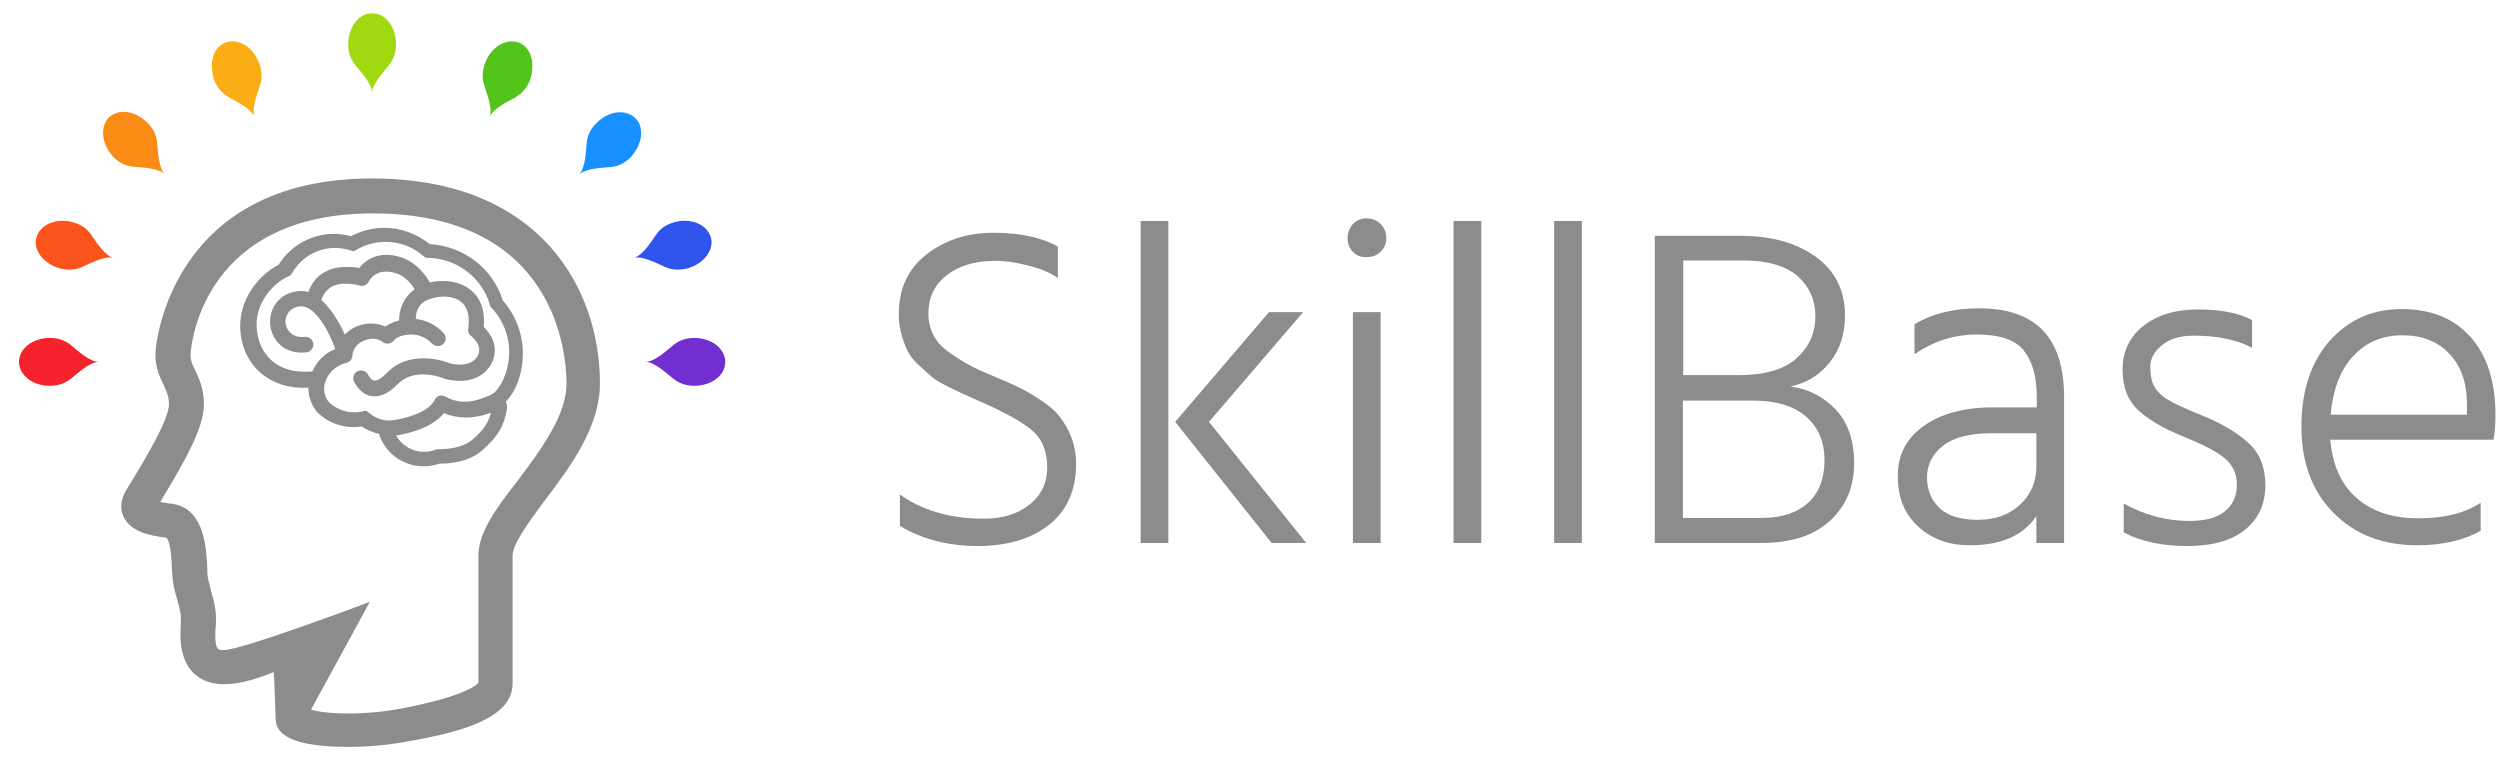 <?xml version="1.0" encoding="utf-8"?>
<!-- Generator: Adobe Illustrator 22.0.1, SVG Export Plug-In . SVG Version: 6.00 Build 0)  -->
<svg version="1.1" xmlns="http://www.w3.org/2000/svg" xmlns:xlink="http://www.w3.org/1999/xlink" x="0px" y="0px"
	 viewBox="0 0 658.4 201" style="enable-background:new 0 0 658.4 201;" xml:space="preserve">
<style type="text/css">
	.st0{fill:#8C8C8C;}
	.st1{fill:#A0D911;}
	.st2{fill:#722ED1;}
	.st3{fill:#1890FF;}
	.st4{fill:#52C41A;}
	.st5{fill:#2F54EB;}
	.st6{fill:#F5222D;}
	.st7{fill:#FA8C16;}
	.st8{fill:#FAAD14;}
	.st9{fill:#FA541C;}
</style>
<g id="bg">
</g>
<g id="object">
</g>
<g id="Icon">
	<g>
		<path class="st0" d="M137.7,93.1c0-5.2-1.9-10.1-5.3-14c-2.6-8.4-10.3-14.3-19.2-14.8c-3.4-2.7-7.6-4.3-12-4.3
			c-3.1,0-6.1,0.8-8.8,2.2c-1.4-0.4-2.9-0.6-4.5-0.6c-5.9,0-11.4,3.1-14.5,8.1c-5.7,3-9.7,8.9-10.1,15c-0.3,4.7,1.2,9.2,4.2,12.4
			c3.3,3.5,8,5.3,13.7,5c0,2.3,0.8,4.6,2.3,6.4c0.1,0.1,0.2,0.2,0.3,0.3c3.1,2.9,7.4,4.2,11.5,3.5c1.4,1,3,1.6,4.6,2
			c0,0.3,0.1,0.6,0.2,0.8c1.9,4.7,6.4,7.7,11.5,7.7c1.5,0,2.9-0.3,4.2-0.7l0.2,0c2.1,0,7.4-0.3,11-3.5c4-3.5,5.8-6.4,6.5-10.9
			c0.1-0.7,0-1.3-0.3-1.9C136.1,102.8,137.7,98,137.7,93.1z M111.7,119c-3.1,0-5.9-1.7-7.4-4.3c4.2-0.7,7.7-1.9,10.2-3.7
			c1-0.7,1.8-1.4,2.4-2.2c3.6,1.5,7.6,1.5,11.5,0.2c0.3-0.1,0.6-0.2,0.9-0.3c-0.7,2.7-2,4.6-4.9,7.1c-2.7,2.3-7.1,2.5-8.4,2.5
			c-0.4,0-0.7,0-0.8,0c-0.1,0-0.3,0-0.4,0.1C113.9,118.8,112.8,119,111.7,119z M117.2,104.4c-0.6-0.3-1.2-0.3-1.7-0.1
			c-0.7,0.3-0.9,0.8-1.1,1.2c-0.4,0.7-1.1,1.5-2.3,2.3c-2.2,1.4-5,2.3-8.8,2.9c-2.2,0.3-4.7-0.6-6.5-2.3c-0.1-0.1-0.3-0.2-0.5-0.2
			c-0.1,0-0.1,0-0.2,0c-3.3,1-6.9,0.1-9.4-2.2c-1.3-1.5-1.7-3.7-1-5.5c1.4-4.1,5.4-4.9,5.4-4.9c1-0.2,1.7-1,1.7-2
			c0-0.1,0.1-2.7,3.1-3.9c0.8-0.3,1.5-0.5,2.2-0.5c1.6,0,2.6,0.8,2.6,0.8c0.4,0.4,0.9,0.5,1.4,0.5c0,0,0.2,0,0.2,0
			c0.6-0.1,1.1-0.4,1.4-0.8c0-0.1,1.3-1.6,4.6-1.6c3.4,0,5.3,2.2,5.4,2.3c0.7,0.8,2,1,2.9,0.3c0.9-0.7,1-2,0.3-2.9
			c-0.1-0.1-2.7-3.3-7.4-3.8c0-1.4,0.4-3.7,2.8-4.9c1.3-0.6,2.9-1,4.5-1c1.7,0,3.3,0.4,4.4,1.2c1.9,1.4,2.6,3.8,2.1,7.3
			c-0.1,0.8,0.2,1.5,0.8,1.9c0.2,0.2,2.2,1.8,2.1,3.7c0,1.1-0.6,2.1-1.5,2.8c-1.4,1.1-3.8,1.3-6.2,0.7c-0.4-0.2-2.8-1.1-5.7-1.3
			c-4.5-0.3-8.3,1-11,3.9c-1.9,1.9-2.8,2-3.3,1.9c-0.8-0.1-1.3-1.1-1.5-1.4c-0.4-1-1.7-1.5-2.7-1.1c-0.5,0.2-0.9,0.6-1.1,1.1
			c-0.2,0.5-0.2,1.1,0,1.6c0.1,0.1,1.4,3.3,4.5,3.9c2.2,0.4,4.6-0.6,7-3.1c1.7-1.7,3.9-2.6,6.7-2.6c3,0,5.6,1.1,5.6,1.1
			c0,0,0.2,0.1,0.3,0.1c1.4,0.4,2.7,0.5,3.9,0.5c2.9,0,4.8-1,6-1.9c1.9-1.5,3.1-3.7,3.1-6c0.1-2.9-1.7-5.1-2.9-6.3
			c0.5-5.7-1.8-8.6-3.9-10.1c-2.3-1.6-4.9-2-6.8-2c-1.2,0-2.4,0.1-3.5,0.4c-1.1-2-3.4-5-6.9-6.4c-4.7-1.8-9.1-0.8-11.7,2.6
			c-0.9-0.2-2-0.3-3.3-0.3c-2.2,0-4.1,0.4-5.7,1.3c-2.1,1.1-3.5,2.9-4.4,5.3c-1-0.3-2-0.3-3-0.2c-5.3,0.8-7.5,5.2-7,9.1
			c0.5,3.8,3.6,7.6,9.5,7c0.5-0.1,1-0.3,1.4-0.8c0.3-0.4,0.5-1,0.4-1.5c-0.1-1-1-1.8-2-1.8c0,0-0.2,0-0.2,0
			c-3.3,0.4-4.8-1.7-5.1-3.5c-0.2-1.9,0.8-4,3.6-4.5c4.1-0.6,7.8,6.5,9.5,11.2c-1.9,0.8-4.6,2.5-6,5.9c-4.9,0.5-9-0.8-11.6-3.7
			c-2.2-2.4-3.3-5.8-3.1-9.4c0.3-5,3.8-9.9,8.7-12.1c0.2-0.1,0.3-0.2,0.4-0.3c2.3-4.3,6.7-7,11.5-7c1.6,0,3.1,0.3,4.6,0.8
			c0.2,0.1,0.5,0.1,0.7-0.1c2.4-1.5,5.2-2.3,8.1-2.3c3.8,0,7.4,1.4,10.2,4c0.1,0.1,0.4,0.2,0.6,0.2c7.8,0,14.7,5.2,16.7,12.7
			c0,0.1,0.1,0.2,0.2,0.3c3.1,3.2,4.8,7.4,4.8,11.8c0,4-1.4,8-3.6,10.4c-0.7,0.8-2.4,1.4-3,1.6C123.6,106.3,120.2,106.1,117.2,104.4
			z M87.4,75.5c1-0.6,2.3-0.8,3.7-0.8c2,0,3.6,0.5,3.6,0.5c0.9,0.3,1.9-0.1,2.4-1c1.4-2.6,4.3-3.3,7.6-2.1c2.1,0.8,3.7,2.7,4.5,4.1
			c-3,2.1-4.1,5.4-4.1,8.2c-1.6,0.4-2.8,1-3.6,1.6c-0.9-0.4-2.1-0.8-3.7-0.8c-1.2,0-2.5,0.2-3.7,0.7c-1.3,0.5-2.4,1.3-3.3,2.2
			c-0.6-1.3-1.1-2.4-1.8-3.5c-1.4-2.4-2.9-4.3-4.4-5.6C85.2,77.4,86.1,76.2,87.4,75.5z"/>
		<path class="st0" d="M158,101c0-24.9-15.7-54-60-54c-52.7,0-56.8,43.2-57,45c-0.4,4.3,1,7.1,2.1,9.4c0.8,1.7,1.4,3,1.4,5.1
			c0,4-6.4,14.6-9.2,19.2c-1,1.6-1.8,2.9-2.3,3.8c-1.7,3.1-1,5.5-0.4,6.7c2,4,7,4.8,10.4,5.3c0.4,0.1,0.8,0.1,0.8,0.1
			c0.6,0.5,1.3,2.4,1.5,8.6l0.1,1.2c0.1,2.4,0.7,4.6,1.3,6.6c0.3,1.1,0.6,2.2,0.8,3.3c0.2,1,0.1,2.1,0.1,3.4c0,0.8-0.1,1.6-0.1,2.4
			c0.1,11.8,7.9,13.1,11.4,13.1c0,0,0,0,0,0c4.8,0,9.3-1.7,13.2-3.2c0.2,2.2,0.4,11,0.5,12.5c0.2,2,0.7,7.2,19,7.2
			c5.3,0,10.9-0.5,16.1-1.5C122,192.7,135,189,135,180v-33.7c0-3.1,4.5-9.1,8.4-14.4C150.3,122.8,158,112.4,158,101z M126,146.3
			v33.5c-0.5,0.6-3.4,3.5-19.8,6.7c-4.6,0.9-9.6,1.4-14.4,1.4c-4.9,0-8.2-0.5-9.9-1l15.5-28.4c0,0-33.9,12.8-38.5,12.7c0,0,0,0,0,0
			c-1.4,0-2.2,0-2.2-4c0-0.7,0-1.3,0.1-1.9c0.1-1.6,0.2-3.4-0.2-5.4c-0.2-1.5-0.6-2.9-1-4.2c-0.4-1.7-0.9-3.3-1-4.7l0-1.1
			c-0.2-5-0.6-15.5-8.6-17.1c-0.4-0.1-0.9-0.2-1.4-0.2c-0.5-0.1-1.5-0.2-2.4-0.4c0.3-0.5,0.7-1.1,1-1.7c5.5-9.1,10.5-17.9,10.5-23.9
			c0-4.3-1.3-7-2.3-9.1c-0.9-1.8-1.3-2.8-1.2-4.6c0.3-3.7,4.3-36.7,48-36.7c48.5,0,51,37.4,51,44.8c0,8.4-6.8,17.5-12.8,25.5
			C130.7,133.8,126,140.2,126,146.3z"/>
	</g>
	<g>
		<path class="st1" d="M102.5,5.9c-1.1-1.5-2.7-2.4-4.5-2.4s-3.3,0.9-4.5,2.4c-1.1,1.5-1.8,3.5-1.8,5.7c0,2.2,0.6,4,1.9,5.6
			c1.3,1.6,4.4,4.8,4.4,7.3c0-2.4,3.1-5.6,4.4-7.3c1.3-1.6,1.9-3.4,1.9-5.6C104.3,9.4,103.6,7.3,102.5,5.9z"/>
		<path class="st2" d="M188.6,99.8c1.5-1.1,2.4-2.7,2.4-4.5c0-1.7-0.9-3.3-2.4-4.5c-1.5-1.1-3.5-1.8-5.7-1.8c-2.2,0-4,0.6-5.6,1.9
			c-1.6,1.3-4.8,4.4-7.3,4.4c2.4,0,5.6,3.1,7.3,4.4c1.6,1.3,3.4,1.9,5.6,1.9C185.1,101.6,187.2,100.9,188.6,99.8z"/>
		<path class="st3" d="M168.8,35.9c0.2-1.8-0.2-3.6-1.5-4.8c-1.2-1.2-3-1.7-4.8-1.5c-1.8,0.2-3.8,1.2-5.4,2.8
			c-1.6,1.6-2.4,3.2-2.6,5.3c-0.2,2.1-0.3,6.5-2,8.3c1.7-1.7,6.2-1.8,8.3-2c2.1-0.2,3.7-1,5.3-2.6C167.7,39.6,168.6,37.7,168.8,35.9
			z"/>
		<path class="st4" d="M139.9,15c-0.5-1.8-1.7-3.2-3.3-3.8c-1.6-0.6-3.4-0.3-5,0.6c-1.6,0.9-3,2.6-3.8,4.7c-0.8,2.1-0.9,3.9-0.3,5.9
			c0.6,2,2.3,6.1,1.5,8.4c0.9-2.3,4.9-4.1,6.8-5.2c1.8-1.1,3-2.5,3.8-4.5C140.3,18.9,140.4,16.8,139.9,15z"/>
		<path class="st5" d="M186.1,67.4c1.1-1.5,1.6-3.2,1.1-4.9c-0.5-1.7-1.8-3-3.5-3.7c-1.7-0.7-3.9-0.9-6-0.3
			c-2.2,0.6-3.7,1.6-4.9,3.3c-1.2,1.7-3.5,5.5-5.9,6.1c2.3-0.6,6.2,1.5,8.2,2.4c1.9,0.8,3.8,0.9,5.9,0.4
			C183.2,70.1,185,68.8,186.1,67.4z"/>
		<path class="st6" d="M7.4,99.8C5.9,98.6,5,97,5,95.3c0-1.7,0.9-3.3,2.4-4.5c1.4-1.1,3.5-1.8,5.7-1.8c2.2,0,4,0.6,5.6,1.9
			c1.6,1.3,4.8,4.4,7.3,4.4c-2.4,0-5.6,3.1-7.3,4.4c-1.6,1.3-3.4,1.9-5.6,1.9C10.9,101.6,8.8,100.9,7.4,99.8z"/>
		<path class="st7" d="M27.2,35.9C27,34,27.4,32.3,28.6,31c1.2-1.2,3-1.7,4.8-1.5c1.8,0.2,3.8,1.2,5.4,2.8c1.6,1.6,2.4,3.2,2.6,5.3
			c0.2,2.1,0.3,6.5,2,8.3c-1.7-1.7-6.2-1.8-8.3-2c-2.1-0.2-3.7-1-5.3-2.6C28.3,39.6,27.4,37.7,27.2,35.9z"/>
		<path class="st8" d="M56.1,15c0.5-1.8,1.7-3.2,3.3-3.8c1.6-0.6,3.4-0.3,5,0.6c1.6,0.9,3,2.6,3.8,4.7c0.8,2.1,0.9,3.9,0.3,5.9
			c-0.6,2-2.3,6.1-1.5,8.4c-0.9-2.3-4.9-4.1-6.8-5.2c-1.8-1.1-3-2.5-3.8-4.5C55.7,18.9,55.6,16.8,56.1,15z"/>
		<path class="st9" d="M10.7,67.4c-1.1-1.5-1.6-3.2-1.1-4.9c0.5-1.7,1.8-3,3.5-3.7c1.7-0.7,3.9-0.9,6-0.3c2.2,0.6,3.7,1.6,4.9,3.3
			c1.2,1.7,3.5,5.5,5.9,6.1c-2.3-0.6-6.2,1.5-8.2,2.4c-1.9,0.8-3.7,0.9-5.9,0.4C13.6,70.1,11.8,68.8,10.7,67.4z"/>
	</g>
	<g>
		<path class="st0" d="M262.1,68.7c-5.4,0-9.6,1.3-12.8,3.8c-3.2,2.5-4.8,5.9-4.8,10c0,4.3,1.8,7.8,5.5,10.3c3,2.2,6.4,4.1,10.3,5.7
			c3.9,1.6,6.6,2.8,8,3.5c1.4,0.7,3.3,1.7,5.5,3.2c2.2,1.4,3.9,2.8,5,4.2c3,3.7,4.6,7.9,4.6,12.7c0,7-2.4,12.4-7.1,16.1
			c-4.7,3.7-11,5.6-18.8,5.6c-7.8,0-14.7-1.8-20.5-5.3v-8.3c2.4,1.8,5.5,3.4,9.3,4.6c3.8,1.2,8.1,1.8,12.9,1.8s8.8-1.2,11.9-3.7
			c3.2-2.5,4.7-5.8,4.7-9.8s-1.2-7.2-3.6-9.4c-2.6-2.4-7.5-5.1-14.6-8.2c-6.6-2.9-10.6-4.9-11.9-6c-1.3-1.1-2.6-2.3-3.9-3.5
			c-1.3-1.2-2.2-2.4-2.8-3.6c-1.5-3.3-2.3-6.4-2.3-9.5c0-6.8,2.4-12.1,7.3-15.9c4.9-3.8,10.8-5.7,17.6-5.7c6.9,0,12.6,1.2,17,3.6
			v8.3c-1.9-1.3-4.4-2.4-7.6-3.2C268.1,69.2,265,68.7,262.1,68.7z"/>
		<path class="st0" d="M300.4,143V58.2h7.3V143H300.4z M318.4,111.1L344,143h-9.1l-25.4-31.9l24.7-28.9h9L318.4,111.1z"/>
		<path class="st0" d="M356.3,66.3c-1-1-1.4-2.2-1.4-3.6c0-1.4,0.5-2.7,1.4-3.7c1-1,2.2-1.5,3.6-1.5c1.4,0,2.7,0.5,3.7,1.5
			c1,1,1.5,2.2,1.5,3.7c0,1.4-0.5,2.6-1.5,3.6c-1,1-2.2,1.4-3.7,1.4C358.4,67.8,357.2,67.3,356.3,66.3z M356.3,143V82.2h7.3V143
			H356.3z"/>
		<path class="st0" d="M382.8,143V58.2h7.3V143H382.8z"/>
		<path class="st0" d="M409.3,143V58.2h7.3V143H409.3z"/>
		<path class="st0" d="M435.8,62.1h22.6c8.2,0,14.8,1.9,19.9,5.6c5.1,3.7,7.6,8.9,7.6,15.4c0,4.8-1.3,8.9-4,12.3
			c-2.7,3.4-6.1,5.5-10.4,6.4c4.6,0.6,8.5,2.5,11.8,5.9c3.3,3.4,5,8.1,5,14.3c0,6.2-2.1,11.2-6.3,15.1c-4.2,3.9-10.2,5.9-18.1,5.9
			h-28.1V62.1z M443.3,68.7v30.1h14.5c7,0,12.1-1.5,15.4-4.5c3.3-3,4.9-6.7,4.9-11c0-4.3-1.6-7.8-4.7-10.6
			c-3.2-2.7-7.9-4.1-14.1-4.1H443.3z M443.3,136.4h20.6c5.2,0,9.3-1.3,12.2-3.9c2.9-2.6,4.4-6.4,4.4-11.3c0-5-1.7-8.8-5-11.6
			c-3.3-2.8-7.9-4.1-13.9-4.1h-18.4V136.4z"/>
		<path class="st0" d="M521.3,81.2c14.9,0,22.3,7.8,22.3,23.4V143h-7.3v-7.1c-3.4,5.1-9.2,7.7-17.5,7.7c-5.6,0-10.2-1.7-13.7-5
			c-3.6-3.3-5.3-7.7-5.3-13.3c0-5.5,2.3-9.9,6.8-13.1c4.5-3.2,10.5-4.9,17.9-4.9h11.9v-2.8c0-5.4-1.2-9.5-3.5-12.3
			c-2.3-2.8-6.4-4.1-12.3-4.1s-11.3,1.7-16.4,5.2v-7.9C508.8,82.6,514.5,81.2,521.3,81.2z M536.3,114.1h-11.9
			c-5.7,0-9.9,1.1-12.7,3.3c-2.8,2.2-4.2,5-4.2,8.3c0,3.3,1.1,6,3.3,8.1c2.2,2.1,5.6,3.1,10.1,3.1c4.5,0,8.2-1.3,11.1-4
			s4.3-6,4.3-10.1V114.1z"/>
		<path class="st0" d="M577.7,88.4c-3.5,0-6.3,0.8-8.3,2.5c-2,1.6-3.1,3.5-3.1,5.6c0,2.1,0.3,3.8,0.9,5c0.6,1.2,1.6,2.3,3.1,3.4
			c1.9,1.2,5.3,2.8,10.1,4.7c4.8,2,8.7,4.3,11.7,7c3,2.7,4.5,6.4,4.5,11.2s-1.7,8.7-5.2,11.6c-3.5,2.9-8.6,4.4-15.3,4.4
			s-12.3-1.2-16.8-3.6v-7.6c5.4,3,11.1,4.6,17.3,4.6c4.1,0,7.2-0.8,9.3-2.5c2.1-1.7,3.2-4,3.2-7c0-3-1.1-5.3-3.3-7.1
			c-2.2-1.8-5.8-3.6-10.7-5.6c-5-2-8.9-4.2-11.8-6.8c-2.9-2.6-4.3-6.2-4.3-10.9s1.8-8.5,5.4-11.4c3.6-2.9,8.4-4.4,14.4-4.4
			s10.8,0.9,14.3,2.8v7.3C589.2,89.5,584.1,88.4,577.7,88.4z"/>
		<path class="st0" d="M636.6,143.6c-9,0-16.4-2.8-22-8.5c-5.6-5.6-8.5-13.2-8.5-22.7c0-9.5,2.5-17,7.4-22.6c5-5.6,11.3-8.4,19-8.4
			c7.7,0,13.7,2.4,18.1,7.3c4.4,4.9,6.6,11.8,6.6,20.6c0,2.7-0.2,4.9-0.5,6.5h-43c0.6,6.7,2.9,11.9,7,15.4c4.1,3.6,9.5,5.3,16.3,5.3
			c6.8,0,12.2-1.4,16.3-4.1v7.4C648.6,142.4,643,143.6,636.6,143.6z M649.7,109.2v-2.8c0-5.5-1.5-9.9-4.6-13.2
			c-3.1-3.3-7.2-4.9-12.4-4.9c-5.2,0-9.5,1.8-12.9,5.4c-3.4,3.6-5.4,8.8-6,15.5H649.7z"/>
	</g>
</g>
<g id="Pencil">
</g>
<g id="Wording">
</g>
<g id="shadow">
</g>
</svg>
